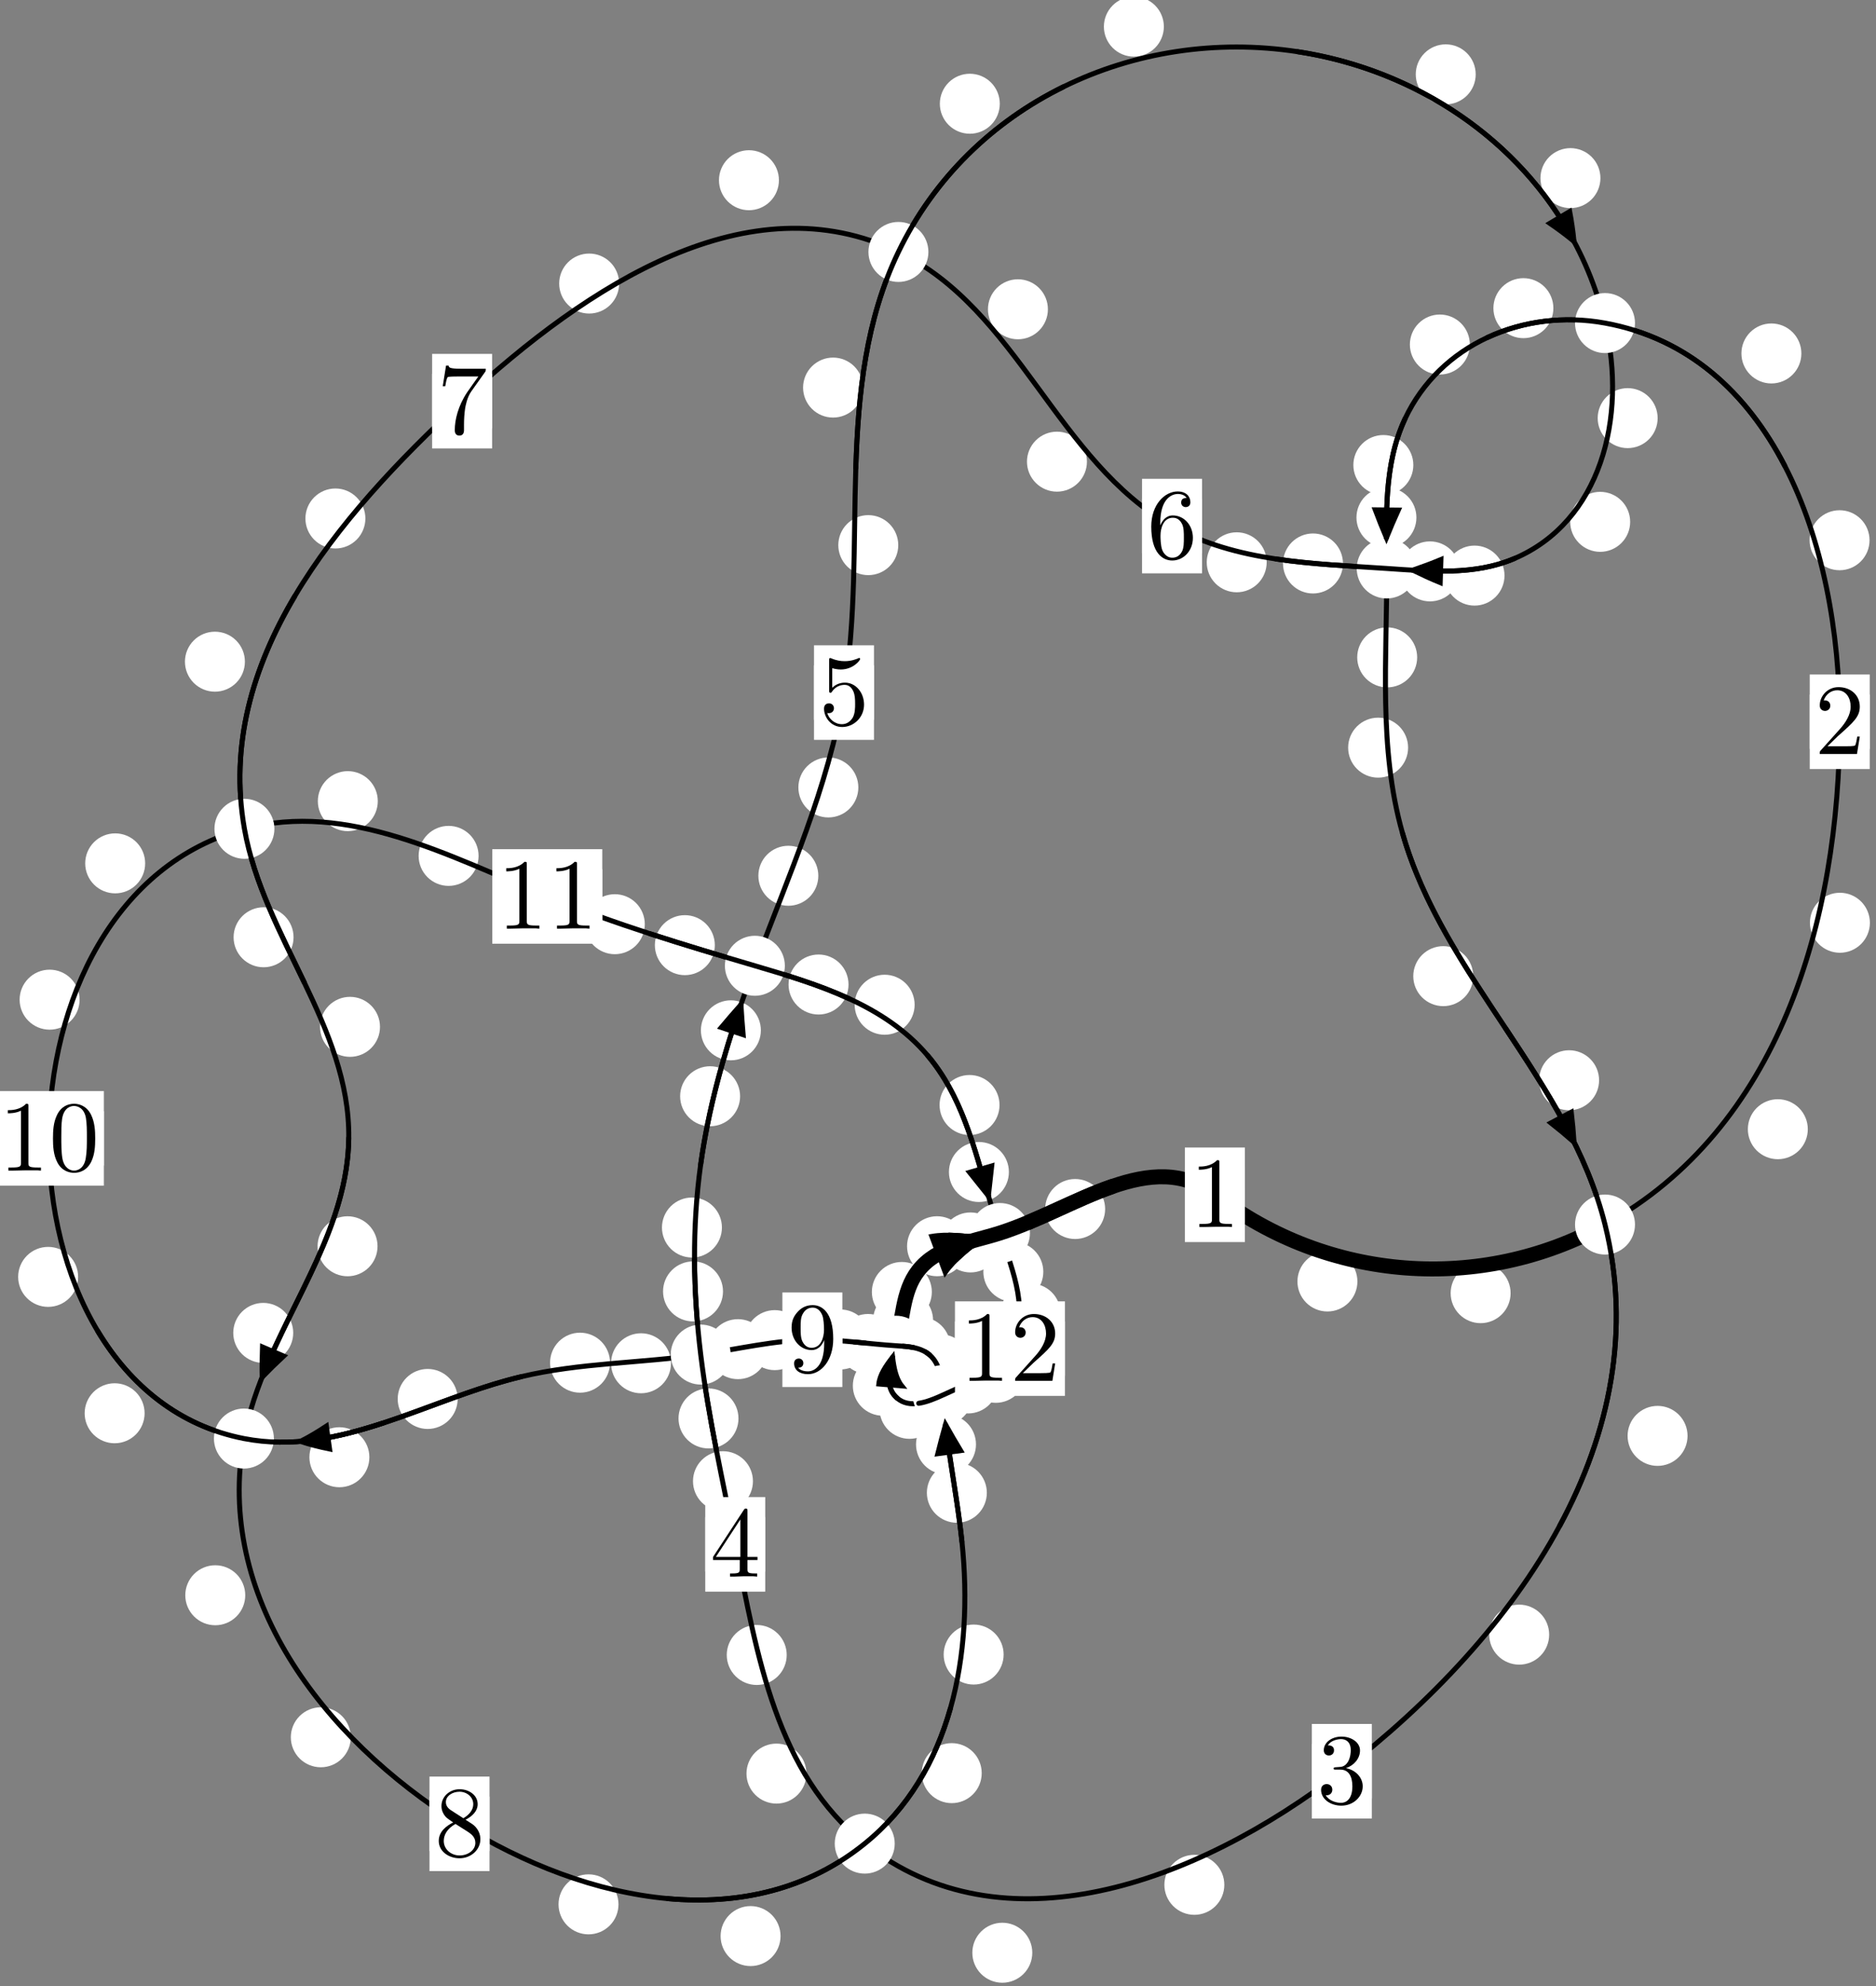 <?xml version="1.0"?>
<!-- Created by MetaPost 1.999 on 2021.07.05:2353 -->
<svg version="1.1" xmlns="http://www.w3.org/2000/svg" xmlns:xlink="http://www.w3.org/1999/xlink" width="187.015" height="197.872" viewBox="0 0 187.015 197.872">
<rect x="0" y="0" width="187.015" height="197.872" fill="#808080" stroke="none"/>
<!-- Original BoundingBox: -160.609070 -75.536911 26.406067 122.335541 -->
  <defs>
    <g transform="scale(0.01,0.01)" id="GLYPHcmr10_48">
      <path style="fill-rule: evenodd;" d="M460 -320C460 -400,455 -480,420 -554C374 -650,292 -666,250 -666C190 -666,117 -640,76 -547C44 -478,39 -400,39 -320C39 -245,43 -155,84 -79C127 2,200 22,249 22C303 22,379 1,423 -94C455 -163,460 -241,460 -320M249 -0C210 -0,151 -25,133 -121C122 -181,122 -273,122 -332C122 -396,122 -462,130 -516C149 -635,224 -644,249 -644C282 -644,348 -626,367 -527C377 -471,377 -395,377 -332C377 -257,377 -189,366 -125C351 -30,294 -0,249 -0"></path>
    </g>
    <g transform="scale(0.01,0.01)" id="GLYPHcmr10_49">
      <path style="fill-rule: evenodd;" d="M294 -640C294 -664,294 -666,271 -666C209 -602,121 -602,89 -602L89 -571C109 -571,168 -571,220 -597L220 -79C220 -43,217 -31,127 -31L95 -31L95 -0L257 -0L130 -3L217 -3L257 -3L297 -3L384 -3L419 -0L419 -31L387 -31C297 -31,294 -42,294 -79"></path>
    </g>
    <g transform="scale(0.01,0.01)" id="GLYPHcmr10_50">
      <path style="fill-rule: evenodd;" d="M127 -77L233 -180C389 -318,449 -372,449 -472C449 -586,359 -666,237 -666C124 -666,50 -574,50 -485C50 -429,100 -429,103 -429C120 -429,155 -441,155 -482C155 -508,137 -534,102 -534C94 -534,92 -534,89 -533C112 -598,166 -635,224 -635C315 -635,358 -554,358 -472C358 -392,308 -313,253 -251L61 -37C50 -26,50 -24,50 -0L421 -0L449 -174L424 -174C419 -144,412 -100,402 -85C395 -77,329 -77,307 -77"></path>
    </g>
    <g transform="scale(0.01,0.01)" id="GLYPHcmr10_51">
      <path style="fill-rule: evenodd;" d="M290 -352C372 -379,430 -449,430 -528C430 -610,342 -666,246 -666C145 -666,69 -606,69 -530C69 -497,91 -478,120 -478C151 -478,171 -500,171 -529C171 -579,124 -579,109 -579C140 -628,206 -641,242 -641C283 -641,338 -619,338 -529C338 -517,336 -459,310 -415C280 -367,246 -364,221 -363C213 -362,189 -360,182 -360C174 -359,167 -358,167 -348C167 -337,174 -337,191 -337L235 -337C317 -337,354 -269,354 -171C354 -35,285 -6,241 -6C198 -6,123 -23,88 -82C123 -77,154 -99,154 -137C154 -173,127 -193,98 -193C74 -193,42 -179,42 -135C42 -44,135 22,244 22C366 22,457 -69,457 -171C457 -253,394 -331,290 -352"></path>
    </g>
    <g transform="scale(0.01,0.01)" id="GLYPHcmr10_52">
      <path style="fill-rule: evenodd;" d="M294 -165L294 -78C294 -42,292 -31,218 -31L197 -31L197 -0L332 -0L238 -3L290 -3L332 -3L374 -3L427 -3L468 -0L468 -31L447 -31C373 -31,371 -42,371 -78L371 -165L471 -165L471 -196L371 -196L371 -651C371 -671,371 -677,355 -677C346 -677,343 -677,335 -665L28 -196L28 -165M300 -196L56 -196L300 -569"></path>
    </g>
    <g transform="scale(0.01,0.01)" id="GLYPHcmr10_53">
      <path style="fill-rule: evenodd;" d="M449 -201C449 -320,367 -420,259 -420C211 -420,168 -404,132 -369L132 -564C152 -558,185 -551,217 -551C340 -551,410 -642,410 -655C410 -661,407 -666,400 -666C399 -666,397 -666,392 -663C372 -654,323 -634,256 -634C216 -634,170 -641,123 -662C115 -665,113 -665,111 -665C101 -665,101 -657,101 -641L101 -345C101 -327,101 -319,115 -319C122 -319,124 -322,128 -328C139 -344,176 -398,257 -398C309 -398,334 -352,342 -334C358 -297,360 -258,360 -208C360 -173,360 -113,336 -71C312 -32,275 -6,229 -6C156 -6,99 -59,82 -118C85 -117,88 -116,99 -116C132 -116,149 -141,149 -165C149 -189,132 -214,99 -214C85 -214,50 -207,50 -161C50 -75,119 22,231 22C347 22,449 -74,449 -201"></path>
    </g>
    <g transform="scale(0.01,0.01)" id="GLYPHcmr10_54">
      <path style="fill-rule: evenodd;" d="M132 -328L132 -352C132 -605,256 -641,307 -641C331 -641,373 -635,395 -601C380 -601,340 -601,340 -556C340 -525,364 -510,386 -510C402 -510,432 -519,432 -558C432 -618,388 -666,305 -666C177 -666,42 -537,42 -316C42 -49,158 22,251 22C362 22,457 -72,457 -204C457 -331,368 -427,257 -427C189 -427,152 -376,132 -328M251 -6C188 -6,158 -66,152 -81C134 -128,134 -208,134 -226C134 -304,166 -404,256 -404C272 -404,318 -404,349 -342C367 -305,367 -254,367 -205C367 -157,367 -107,350 -71C320 -11,274 -6,251 -6"></path>
    </g>
    <g transform="scale(0.01,0.01)" id="GLYPHcmr10_55">
      <path style="fill-rule: evenodd;" d="M476 -609C485 -621,485 -623,485 -644L242 -644C120 -644,118 -657,114 -676L89 -676L56 -470L81 -470C84 -486,93 -549,106 -561C113 -567,191 -567,204 -567L411 -567C400 -551,321 -442,299 -409C209 -274,176 -135,176 -33C176 -23,176 22,222 22C268 22,268 -23,268 -33L268 -84C268 -139,271 -194,279 -248C283 -271,297 -357,341 -419"></path>
    </g>
    <g transform="scale(0.01,0.01)" id="GLYPHcmr10_56">
      <path style="fill-rule: evenodd;" d="M163 -457C117 -487,113 -521,113 -538C113 -599,178 -641,249 -641C322 -641,386 -589,386 -517C386 -460,347 -412,287 -377M309 -362C381 -399,430 -451,430 -517C430 -609,341 -666,250 -666C150 -666,69 -592,69 -499C69 -481,71 -436,113 -389C124 -377,161 -352,186 -335C128 -306,42 -250,42 -151C42 -45,144 22,249 22C362 22,457 -61,457 -168C457 -204,446 -249,408 -291C389 -312,373 -322,309 -362M209 -320L332 -242C360 -223,407 -193,407 -132C407 -58,332 -6,250 -6C164 -6,92 -68,92 -151C92 -209,124 -273,209 -320"></path>
    </g>
    <g transform="scale(0.01,0.01)" id="GLYPHcmr10_57">
      <path style="fill-rule: evenodd;" d="M367 -318L367 -286C367 -52,263 -6,205 -6C188 -6,134 -8,107 -42C151 -42,159 -71,159 -88C159 -119,135 -134,113 -134C97 -134,67 -125,67 -86C67 -19,121 22,206 22C335 22,457 -114,457 -329C457 -598,342 -666,253 -666C198 -666,149 -648,106 -603C65 -558,42 -516,42 -441C42 -316,130 -218,242 -218C303 -218,344 -260,367 -318M243 -241C227 -241,181 -241,150 -304C132 -341,132 -391,132 -440C132 -494,132 -541,153 -578C180 -628,218 -641,253 -641C299 -641,332 -607,349 -562C361 -530,365 -467,365 -421C365 -338,331 -241,243 -241"></path>
    </g>
  </defs>
  <path d="M135.317 127.672C135.317 126.88,135.002 126.12,134.442 125.559C133.881 124.999,133.121 124.684,132.328 124.684C131.536 124.684,130.776 124.999,130.215 125.559C129.655 126.12,129.34 126.88,129.34 127.672C129.34 128.465,129.655 129.225,130.215 129.786C130.776 130.346,131.536 130.661,132.328 130.661C133.121 130.661,133.881 130.346,134.442 129.786C135.002 129.225,135.317 128.465,135.317 127.672Z" style="fill: rgb(100%,100%,100%);stroke: none;"></path>
  <path d="M124.096 119.037C124.096 118.244,123.782 117.484,123.221 116.924C122.661 116.363,121.9 116.048,121.108 116.048C120.315 116.048,119.555 116.363,118.994 116.924C118.434 117.484,118.119 118.244,118.119 119.037C118.119 119.83,118.434 120.59,118.994 121.15C119.555 121.711,120.315 122.026,121.108 122.026C121.9 122.026,122.661 121.711,123.221 121.15C123.782 120.59,124.096 119.83,124.096 119.037Z" style="fill: rgb(100%,100%,100%);stroke: none;"></path>
  <path d="M180.217 112.502C180.217 111.709,179.902 110.949,179.342 110.388C178.781 109.828,178.021 109.513,177.229 109.513C176.436 109.513,175.676 109.828,175.115 110.388C174.555 110.949,174.24 111.709,174.24 112.502C174.24 113.294,174.555 114.055,175.115 114.615C175.676 115.175,176.436 115.49,177.229 115.49C178.021 115.49,178.781 115.175,179.342 114.615C179.902 114.055,180.217 113.294,180.217 112.502Z" style="fill: rgb(100%,100%,100%);stroke: none;"></path>
  <path d="M150.589 128.836C150.589 128.043,150.274 127.283,149.714 126.723C149.153 126.162,148.393 125.847,147.601 125.847C146.808 125.847,146.048 126.162,145.487 126.723C144.927 127.283,144.612 128.043,144.612 128.836C144.612 129.629,144.927 130.389,145.487 130.949C146.048 131.51,146.808 131.825,147.601 131.825C148.393 131.825,149.153 131.51,149.714 130.949C150.274 130.389,150.589 129.629,150.589 128.836Z" style="fill: rgb(100%,100%,100%);stroke: none;"></path>
  <path d="M186.372 53.823C186.372 53.03,186.057 52.27,185.497 51.71C184.936 51.149,184.176 50.834,183.383 50.834C182.591 50.834,181.83 51.149,181.27 51.71C180.709 52.27,180.395 53.03,180.395 53.823C180.395 54.616,180.709 55.376,181.27 55.936C181.83 56.497,182.591 56.812,183.383 56.812C184.176 56.812,184.936 56.497,185.497 55.936C186.057 55.376,186.372 54.616,186.372 53.823Z" style="fill: rgb(100%,100%,100%);stroke: none;"></path>
  <path d="M186.406 91.933C186.406 91.14,186.091 90.38,185.531 89.819C184.97 89.259,184.21 88.944,183.417 88.944C182.625 88.944,181.864 89.259,181.304 89.819C180.744 90.38,180.429 91.14,180.429 91.933C180.429 92.725,180.744 93.486,181.304 94.046C181.864 94.607,182.625 94.922,183.417 94.922C184.21 94.922,184.97 94.607,185.531 94.046C186.091 93.486,186.406 92.725,186.406 91.933Z" style="fill: rgb(100%,100%,100%);stroke: none;"></path>
  <path d="M154.853 30.702C154.853 29.909,154.538 29.149,153.977 28.588C153.417 28.028,152.657 27.713,151.864 27.713C151.071 27.713,150.311 28.028,149.751 28.588C149.19 29.149,148.875 29.909,148.875 30.702C148.875 31.494,149.19 32.255,149.751 32.815C150.311 33.376,151.071 33.691,151.864 33.691C152.657 33.691,153.417 33.376,153.977 32.815C154.538 32.255,154.853 31.494,154.853 30.702Z" style="fill: rgb(100%,100%,100%);stroke: none;"></path>
  <path d="M179.576 35.215C179.576 34.422,179.261 33.662,178.7 33.102C178.14 32.541,177.38 32.226,176.587 32.226C175.794 32.226,175.034 32.541,174.474 33.102C173.913 33.662,173.598 34.422,173.598 35.215C173.598 36.008,173.913 36.768,174.474 37.328C175.034 37.889,175.794 38.204,176.587 38.204C177.38 38.204,178.14 37.889,178.7 37.328C179.261 36.768,179.576 36.008,179.576 35.215Z" style="fill: rgb(100%,100%,100%);stroke: none;"></path>
  <path d="M140.892 46.33C140.892 45.538,140.577 44.778,140.016 44.217C139.456 43.657,138.696 43.342,137.903 43.342C137.11 43.342,136.35 43.657,135.79 44.217C135.229 44.778,134.914 45.538,134.914 46.33C134.914 47.123,135.229 47.883,135.79 48.444C136.35 49.004,137.11 49.319,137.903 49.319C138.696 49.319,139.456 49.004,140.016 48.444C140.577 47.883,140.892 47.123,140.892 46.33Z" style="fill: rgb(100%,100%,100%);stroke: none;"></path>
  <path d="M146.526 34.325C146.526 33.532,146.211 32.772,145.65 32.212C145.09 31.651,144.33 31.336,143.537 31.336C142.744 31.336,141.984 31.651,141.424 32.212C140.863 32.772,140.548 33.532,140.548 34.325C140.548 35.118,140.863 35.878,141.424 36.438C141.984 36.999,142.744 37.314,143.537 37.314C144.33 37.314,145.09 36.999,145.65 36.438C146.211 35.878,146.526 35.118,146.526 34.325Z" style="fill: rgb(100%,100%,100%);stroke: none;"></path>
  <path d="M141.275 65.493C141.275 64.7,140.96 63.94,140.4 63.38C139.839 62.819,139.079 62.504,138.287 62.504C137.494 62.504,136.734 62.819,136.173 63.38C135.613 63.94,135.298 64.7,135.298 65.493C135.298 66.286,135.613 67.046,136.173 67.606C136.734 68.167,137.494 68.482,138.287 68.482C139.079 68.482,139.839 68.167,140.4 67.606C140.96 67.046,141.275 66.286,141.275 65.493Z" style="fill: rgb(100%,100%,100%);stroke: none;"></path>
  <path d="M141.199 51.562C141.199 50.769,140.884 50.009,140.324 49.448C139.763 48.888,139.003 48.573,138.211 48.573C137.418 48.573,136.658 48.888,136.097 49.448C135.537 50.009,135.222 50.769,135.222 51.562C135.222 52.354,135.537 53.114,136.097 53.675C136.658 54.235,137.418 54.55,138.211 54.55C139.003 54.55,139.763 54.235,140.324 53.675C140.884 53.114,141.199 52.354,141.199 51.562Z" style="fill: rgb(100%,100%,100%);stroke: none;"></path>
  <path d="M146.864 97.253C146.864 96.46,146.549 95.7,145.989 95.139C145.428 94.579,144.668 94.264,143.876 94.264C143.083 94.264,142.323 94.579,141.762 95.139C141.202 95.7,140.887 96.46,140.887 97.253C140.887 98.045,141.202 98.805,141.762 99.366C142.323 99.926,143.083 100.241,143.876 100.241C144.668 100.241,145.428 99.926,145.989 99.366C146.549 98.805,146.864 98.045,146.864 97.253Z" style="fill: rgb(100%,100%,100%);stroke: none;"></path>
  <path d="M140.371 74.488C140.371 73.695,140.056 72.935,139.496 72.374C138.935 71.814,138.175 71.499,137.382 71.499C136.59 71.499,135.83 71.814,135.269 72.374C134.709 72.935,134.394 73.695,134.394 74.488C134.394 75.28,134.709 76.04,135.269 76.601C135.83 77.161,136.59 77.476,137.382 77.476C138.175 77.476,138.935 77.161,139.496 76.601C140.056 76.04,140.371 75.28,140.371 74.488Z" style="fill: rgb(100%,100%,100%);stroke: none;"></path>
  <path d="M168.229 143.055C168.229 142.262,167.914 141.502,167.354 140.942C166.794 140.381,166.033 140.066,165.241 140.066C164.448 140.066,163.688 140.381,163.127 140.942C162.567 141.502,162.252 142.262,162.252 143.055C162.252 143.848,162.567 144.608,163.127 145.168C163.688 145.729,164.448 146.044,165.241 146.044C166.033 146.044,166.794 145.729,167.354 145.168C167.914 144.608,168.229 143.848,168.229 143.055Z" style="fill: rgb(100%,100%,100%);stroke: none;"></path>
  <path d="M159.41 107.624C159.41 106.831,159.096 106.071,158.535 105.511C157.975 104.95,157.214 104.635,156.422 104.635C155.629 104.635,154.869 104.95,154.308 105.511C153.748 106.071,153.433 106.831,153.433 107.624C153.433 108.417,153.748 109.177,154.308 109.737C154.869 110.298,155.629 110.613,156.422 110.613C157.214 110.613,157.975 110.298,158.535 109.737C159.096 109.177,159.41 108.417,159.41 107.624Z" style="fill: rgb(100%,100%,100%);stroke: none;"></path>
  <path d="M122.051 187.782C122.051 186.989,121.736 186.229,121.176 185.669C120.616 185.108,119.855 184.793,119.063 184.793C118.27 184.793,117.51 185.108,116.949 185.669C116.389 186.229,116.074 186.989,116.074 187.782C116.074 188.575,116.389 189.335,116.949 189.895C117.51 190.456,118.27 190.771,119.063 190.771C119.855 190.771,120.616 190.456,121.176 189.895C121.736 189.335,122.051 188.575,122.051 187.782Z" style="fill: rgb(100%,100%,100%);stroke: none;"></path>
  <path d="M154.434 162.857C154.434 162.064,154.12 161.304,153.559 160.744C152.999 160.183,152.238 159.868,151.446 159.868C150.653 159.868,149.893 160.183,149.332 160.744C148.772 161.304,148.457 162.064,148.457 162.857C148.457 163.65,148.772 164.41,149.332 164.97C149.893 165.531,150.653 165.846,151.446 165.846C152.238 165.846,152.999 165.531,153.559 164.97C154.12 164.41,154.434 163.65,154.434 162.857Z" style="fill: rgb(100%,100%,100%);stroke: none;"></path>
  <path d="M80.393 176.701C80.393 175.908,80.078 175.148,79.517 174.587C78.957 174.027,78.197 173.712,77.404 173.712C76.611 173.712,75.851 174.027,75.291 174.587C74.73 175.148,74.415 175.908,74.415 176.701C74.415 177.493,74.73 178.253,75.291 178.814C75.851 179.374,76.611 179.689,77.404 179.689C78.197 179.689,78.957 179.374,79.517 178.814C80.078 178.253,80.393 177.493,80.393 176.701Z" style="fill: rgb(100%,100%,100%);stroke: none;"></path>
  <path d="M102.907 194.548C102.907 193.755,102.592 192.995,102.032 192.435C101.471 191.874,100.711 191.559,99.918 191.559C99.126 191.559,98.366 191.874,97.805 192.435C97.245 192.995,96.93 193.755,96.93 194.548C96.93 195.341,97.245 196.101,97.805 196.661C98.366 197.222,99.126 197.537,99.918 197.537C100.711 197.537,101.471 197.222,102.032 196.661C102.592 196.101,102.907 195.341,102.907 194.548Z" style="fill: rgb(100%,100%,100%);stroke: none;"></path>
  <path d="M75.06 147.571C75.06 146.778,74.745 146.018,74.185 145.458C73.624 144.897,72.864 144.582,72.072 144.582C71.279 144.582,70.519 144.897,69.958 145.458C69.398 146.018,69.083 146.778,69.083 147.571C69.083 148.364,69.398 149.124,69.958 149.684C70.519 150.245,71.279 150.56,72.072 150.56C72.864 150.56,73.624 150.245,74.185 149.684C74.745 149.124,75.06 148.364,75.06 147.571Z" style="fill: rgb(100%,100%,100%);stroke: none;"></path>
  <path d="M78.426 164.882C78.426 164.089,78.111 163.329,77.551 162.769C76.99 162.208,76.23 161.893,75.438 161.893C74.645 161.893,73.885 162.208,73.324 162.769C72.764 163.329,72.449 164.089,72.449 164.882C72.449 165.675,72.764 166.435,73.324 166.995C73.885 167.556,74.645 167.871,75.438 167.871C76.23 167.871,76.99 167.556,77.551 166.995C78.111 166.435,78.426 165.675,78.426 164.882Z" style="fill: rgb(100%,100%,100%);stroke: none;"></path>
  <path d="M72.075 128.662C72.075 127.869,71.76 127.109,71.2 126.549C70.639 125.988,69.879 125.673,69.087 125.673C68.294 125.673,67.534 125.988,66.973 126.549C66.413 127.109,66.098 127.869,66.098 128.662C66.098 129.455,66.413 130.215,66.973 130.775C67.534 131.336,68.294 131.651,69.087 131.651C69.879 131.651,70.639 131.336,71.2 130.775C71.76 130.215,72.075 129.455,72.075 128.662Z" style="fill: rgb(100%,100%,100%);stroke: none;"></path>
  <path d="M73.618 141.317C73.618 140.524,73.303 139.764,72.742 139.203C72.182 138.643,71.422 138.328,70.629 138.328C69.836 138.328,69.076 138.643,68.516 139.203C67.955 139.764,67.64 140.524,67.64 141.317C67.64 142.109,67.955 142.87,68.516 143.43C69.076 143.99,69.836 144.305,70.629 144.305C71.422 144.305,72.182 143.99,72.742 143.43C73.303 142.87,73.618 142.109,73.618 141.317Z" style="fill: rgb(100%,100%,100%);stroke: none;"></path>
  <path d="M73.779 109.217C73.779 108.425,73.464 107.665,72.903 107.104C72.343 106.544,71.583 106.229,70.79 106.229C69.997 106.229,69.237 106.544,68.677 107.104C68.116 107.665,67.801 108.425,67.801 109.217C67.801 110.01,68.116 110.77,68.677 111.331C69.237 111.891,69.997 112.206,70.79 112.206C71.583 112.206,72.343 111.891,72.903 111.331C73.464 110.77,73.779 110.01,73.779 109.217Z" style="fill: rgb(100%,100%,100%);stroke: none;"></path>
  <path d="M71.967 122.296C71.967 121.503,71.652 120.743,71.091 120.183C70.531 119.622,69.771 119.307,68.978 119.307C68.185 119.307,67.425 119.622,66.865 120.183C66.304 120.743,65.989 121.503,65.989 122.296C65.989 123.089,66.304 123.849,66.865 124.409C67.425 124.97,68.185 125.285,68.978 125.285C69.771 125.285,70.531 124.97,71.091 124.409C71.652 123.849,71.967 123.089,71.967 122.296Z" style="fill: rgb(100%,100%,100%);stroke: none;"></path>
  <path d="M81.577 87.252C81.577 86.459,81.263 85.699,80.702 85.139C80.142 84.578,79.381 84.263,78.589 84.263C77.796 84.263,77.036 84.578,76.475 85.139C75.915 85.699,75.6 86.459,75.6 87.252C75.6 88.045,75.915 88.805,76.475 89.365C77.036 89.926,77.796 90.241,78.589 90.241C79.381 90.241,80.142 89.926,80.702 89.365C81.263 88.805,81.577 88.045,81.577 87.252Z" style="fill: rgb(100%,100%,100%);stroke: none;"></path>
  <path d="M75.849 102.648C75.849 101.855,75.534 101.095,74.973 100.535C74.413 99.974,73.653 99.659,72.86 99.659C72.067 99.659,71.307 99.974,70.747 100.535C70.186 101.095,69.871 101.855,69.871 102.648C69.871 103.441,70.186 104.201,70.747 104.761C71.307 105.322,72.067 105.637,72.86 105.637C73.653 105.637,74.413 105.322,74.973 104.761C75.534 104.201,75.849 103.441,75.849 102.648Z" style="fill: rgb(100%,100%,100%);stroke: none;"></path>
  <path d="M89.546 54.311C89.546 53.519,89.231 52.758,88.671 52.198C88.11 51.637,87.35 51.322,86.558 51.322C85.765 51.322,85.005 51.637,84.444 52.198C83.884 52.758,83.569 53.519,83.569 54.311C83.569 55.104,83.884 55.864,84.444 56.425C85.005 56.985,85.765 57.3,86.558 57.3C87.35 57.3,88.11 56.985,88.671 56.425C89.231 55.864,89.546 55.104,89.546 54.311Z" style="fill: rgb(100%,100%,100%);stroke: none;"></path>
  <path d="M85.566 78.452C85.566 77.66,85.251 76.9,84.691 76.339C84.131 75.779,83.37 75.464,82.578 75.464C81.785 75.464,81.025 75.779,80.464 76.339C79.904 76.9,79.589 77.66,79.589 78.452C79.589 79.245,79.904 80.005,80.464 80.566C81.025 81.126,81.785 81.441,82.578 81.441C83.37 81.441,84.131 81.126,84.691 80.566C85.251 80.005,85.566 79.245,85.566 78.452Z" style="fill: rgb(100%,100%,100%);stroke: none;"></path>
  <path d="M99.668 10.336C99.668 9.543,99.353 8.783,98.793 8.222C98.232 7.662,97.472 7.347,96.68 7.347C95.887 7.347,95.127 7.662,94.566 8.222C94.006 8.783,93.691 9.543,93.691 10.336C93.691 11.128,94.006 11.888,94.566 12.449C95.127 13.009,95.887 13.324,96.68 13.324C97.472 13.324,98.232 13.009,98.793 12.449C99.353 11.888,99.668 11.128,99.668 10.336Z" style="fill: rgb(100%,100%,100%);stroke: none;"></path>
  <path d="M86.036 38.614C86.036 37.822,85.721 37.061,85.161 36.501C84.6 35.94,83.84 35.625,83.047 35.625C82.255 35.625,81.494 35.94,80.934 36.501C80.373 37.061,80.058 37.822,80.058 38.614C80.058 39.407,80.373 40.167,80.934 40.728C81.494 41.288,82.255 41.603,83.047 41.603C83.84 41.603,84.6 41.288,85.161 40.728C85.721 40.167,86.036 39.407,86.036 38.614Z" style="fill: rgb(100%,100%,100%);stroke: none;"></path>
  <path d="M147.111 7.407C147.111 6.614,146.796 5.854,146.236 5.294C145.675 4.733,144.915 4.418,144.123 4.418C143.33 4.418,142.57 4.733,142.009 5.294C141.449 5.854,141.134 6.614,141.134 7.407C141.134 8.2,141.449 8.96,142.009 9.52C142.57 10.081,143.33 10.396,144.123 10.396C144.915 10.396,145.675 10.081,146.236 9.52C146.796 8.96,147.111 8.2,147.111 7.407Z" style="fill: rgb(100%,100%,100%);stroke: none;"></path>
  <path d="M116.023 2.653C116.023 1.861,115.708 1.1,115.147 0.54C114.587 -0.021,113.827 -0.336,113.034 -0.336C112.241 -0.336,111.481 -0.021,110.921 0.54C110.36 1.1,110.045 1.861,110.045 2.653C110.045 3.446,110.36 4.206,110.921 4.767C111.481 5.327,112.241 5.642,113.034 5.642C113.827 5.642,114.587 5.327,115.147 4.767C115.708 4.206,116.023 3.446,116.023 2.653Z" style="fill: rgb(100%,100%,100%);stroke: none;"></path>
  <path d="M165.248 41.657C165.248 40.865,164.933 40.105,164.373 39.544C163.812 38.984,163.052 38.669,162.26 38.669C161.467 38.669,160.707 38.984,160.146 39.544C159.586 40.105,159.271 40.865,159.271 41.657C159.271 42.45,159.586 43.21,160.146 43.771C160.707 44.331,161.467 44.646,162.26 44.646C163.052 44.646,163.812 44.331,164.373 43.771C164.933 43.21,165.248 42.45,165.248 41.657Z" style="fill: rgb(100%,100%,100%);stroke: none;"></path>
  <path d="M159.543 17.745C159.543 16.953,159.228 16.193,158.668 15.632C158.107 15.072,157.347 14.757,156.554 14.757C155.762 14.757,155.001 15.072,154.441 15.632C153.88 16.193,153.565 16.953,153.565 17.745C153.565 18.538,153.88 19.298,154.441 19.859C155.001 20.419,155.762 20.734,156.554 20.734C157.347 20.734,158.107 20.419,158.668 19.859C159.228 19.298,159.543 18.538,159.543 17.745Z" style="fill: rgb(100%,100%,100%);stroke: none;"></path>
  <path d="M149.981 57.346C149.981 56.553,149.666 55.793,149.106 55.232C148.545 54.672,147.785 54.357,146.993 54.357C146.2 54.357,145.44 54.672,144.879 55.232C144.319 55.793,144.004 56.553,144.004 57.346C144.004 58.138,144.319 58.899,144.879 59.459C145.44 60.02,146.2 60.335,146.993 60.335C147.785 60.335,148.545 60.02,149.106 59.459C149.666 58.899,149.981 58.138,149.981 57.346Z" style="fill: rgb(100%,100%,100%);stroke: none;"></path>
  <path d="M162.508 51.99C162.508 51.197,162.193 50.437,161.632 49.877C161.072 49.316,160.312 49.001,159.519 49.001C158.726 49.001,157.966 49.316,157.406 49.877C156.845 50.437,156.53 51.197,156.53 51.99C156.53 52.783,156.845 53.543,157.406 54.103C157.966 54.664,158.726 54.979,159.519 54.979C160.312 54.979,161.072 54.664,161.632 54.103C162.193 53.543,162.508 52.783,162.508 51.99Z" style="fill: rgb(100%,100%,100%);stroke: none;"></path>
  <path d="M133.878 56.138C133.878 55.345,133.563 54.585,133.003 54.025C132.442 53.464,131.682 53.149,130.889 53.149C130.097 53.149,129.337 53.464,128.776 54.025C128.216 54.585,127.901 55.345,127.901 56.138C127.901 56.931,128.216 57.691,128.776 58.251C129.337 58.812,130.097 59.127,130.889 59.127C131.682 59.127,132.442 58.812,133.003 58.251C133.563 57.691,133.878 56.931,133.878 56.138Z" style="fill: rgb(100%,100%,100%);stroke: none;"></path>
  <path d="M145.539 56.927C145.539 56.134,145.224 55.374,144.663 54.813C144.103 54.253,143.343 53.938,142.55 53.938C141.757 53.938,140.997 54.253,140.437 54.813C139.876 55.374,139.561 56.134,139.561 56.927C139.561 57.719,139.876 58.479,140.437 59.04C140.997 59.6,141.757 59.915,142.55 59.915C143.343 59.915,144.103 59.6,144.663 59.04C145.224 58.479,145.539 57.719,145.539 56.927Z" style="fill: rgb(100%,100%,100%);stroke: none;"></path>
  <path d="M108.355 45.994C108.355 45.202,108.04 44.442,107.479 43.881C106.919 43.321,106.159 43.006,105.366 43.006C104.573 43.006,103.813 43.321,103.253 43.881C102.692 44.442,102.377 45.202,102.377 45.994C102.377 46.787,102.692 47.547,103.253 48.108C103.813 48.668,104.573 48.983,105.366 48.983C106.159 48.983,106.919 48.668,107.479 48.108C108.04 47.547,108.355 46.787,108.355 45.994Z" style="fill: rgb(100%,100%,100%);stroke: none;"></path>
  <path d="M126.274 56.02C126.274 55.228,125.959 54.468,125.399 53.907C124.838 53.347,124.078 53.032,123.285 53.032C122.493 53.032,121.732 53.347,121.172 53.907C120.611 54.468,120.297 55.228,120.297 56.02C120.297 56.813,120.611 57.573,121.172 58.134C121.732 58.694,122.493 59.009,123.285 59.009C124.078 59.009,124.838 58.694,125.399 58.134C125.959 57.573,126.274 56.813,126.274 56.02Z" style="fill: rgb(100%,100%,100%);stroke: none;"></path>
  <path d="M77.65 17.955C77.65 17.162,77.335 16.402,76.775 15.841C76.214 15.281,75.454 14.966,74.661 14.966C73.869 14.966,73.109 15.281,72.548 15.841C71.988 16.402,71.673 17.162,71.673 17.955C71.673 18.747,71.988 19.508,72.548 20.068C73.109 20.629,73.869 20.944,74.661 20.944C75.454 20.944,76.214 20.629,76.775 20.068C77.335 19.508,77.65 18.747,77.65 17.955Z" style="fill: rgb(100%,100%,100%);stroke: none;"></path>
  <path d="M104.464 30.813C104.464 30.02,104.149 29.26,103.589 28.7C103.028 28.139,102.268 27.824,101.475 27.824C100.683 27.824,99.922 28.139,99.362 28.7C98.801 29.26,98.487 30.02,98.487 30.813C98.487 31.606,98.801 32.366,99.362 32.926C99.922 33.487,100.683 33.802,101.475 33.802C102.268 33.802,103.028 33.487,103.589 32.926C104.149 32.366,104.464 31.606,104.464 30.813Z" style="fill: rgb(100%,100%,100%);stroke: none;"></path>
  <path d="M36.424 51.656C36.424 50.864,36.109 50.103,35.549 49.543C34.988 48.982,34.228 48.667,33.436 48.667C32.643 48.667,31.883 48.982,31.322 49.543C30.762 50.103,30.447 50.864,30.447 51.656C30.447 52.449,30.762 53.209,31.322 53.77C31.883 54.33,32.643 54.645,33.436 54.645C34.228 54.645,34.988 54.33,35.549 53.77C36.109 53.209,36.424 52.449,36.424 51.656Z" style="fill: rgb(100%,100%,100%);stroke: none;"></path>
  <path d="M61.721 28.25C61.721 27.457,61.406 26.697,60.846 26.136C60.285 25.576,59.525 25.261,58.733 25.261C57.94 25.261,57.18 25.576,56.619 26.136C56.059 26.697,55.744 27.457,55.744 28.25C55.744 29.042,56.059 29.803,56.619 30.363C57.18 30.924,57.94 31.238,58.733 31.238C59.525 31.238,60.285 30.924,60.846 30.363C61.406 29.803,61.721 29.042,61.721 28.25Z" style="fill: rgb(100%,100%,100%);stroke: none;"></path>
  <path d="M29.264 93.379C29.264 92.586,28.949 91.826,28.389 91.265C27.828 90.705,27.068 90.39,26.275 90.39C25.483 90.39,24.723 90.705,24.162 91.265C23.602 91.826,23.287 92.586,23.287 93.379C23.287 94.171,23.602 94.932,24.162 95.492C24.723 96.052,25.483 96.367,26.275 96.367C27.068 96.367,27.828 96.052,28.389 95.492C28.949 94.932,29.264 94.171,29.264 93.379Z" style="fill: rgb(100%,100%,100%);stroke: none;"></path>
  <path d="M24.414 65.922C24.414 65.13,24.099 64.369,23.539 63.809C22.978 63.248,22.218 62.934,21.425 62.934C20.633 62.934,19.873 63.248,19.312 63.809C18.752 64.369,18.437 65.13,18.437 65.922C18.437 66.715,18.752 67.475,19.312 68.036C19.873 68.596,20.633 68.911,21.425 68.911C22.218 68.911,22.978 68.596,23.539 68.036C24.099 67.475,24.414 66.715,24.414 65.922Z" style="fill: rgb(100%,100%,100%);stroke: none;"></path>
  <path d="M37.636 124.164C37.636 123.371,37.321 122.611,36.761 122.051C36.201 121.49,35.44 121.175,34.648 121.175C33.855 121.175,33.095 121.49,32.534 122.051C31.974 122.611,31.659 123.371,31.659 124.164C31.659 124.957,31.974 125.717,32.534 126.277C33.095 126.838,33.855 127.153,34.648 127.153C35.44 127.153,36.201 126.838,36.761 126.277C37.321 125.717,37.636 124.957,37.636 124.164Z" style="fill: rgb(100%,100%,100%);stroke: none;"></path>
  <path d="M37.881 102.303C37.881 101.511,37.566 100.75,37.005 100.19C36.445 99.629,35.685 99.314,34.892 99.314C34.099 99.314,33.339 99.629,32.779 100.19C32.218 100.75,31.903 101.511,31.903 102.303C31.903 103.096,32.218 103.856,32.779 104.417C33.339 104.977,34.099 105.292,34.892 105.292C35.685 105.292,36.445 104.977,37.005 104.417C37.566 103.856,37.881 103.096,37.881 102.303Z" style="fill: rgb(100%,100%,100%);stroke: none;"></path>
  <path d="M24.448 158.933C24.448 158.14,24.133 157.38,23.573 156.819C23.012 156.259,22.252 155.944,21.459 155.944C20.667 155.944,19.907 156.259,19.346 156.819C18.786 157.38,18.471 158.14,18.471 158.933C18.471 159.725,18.786 160.486,19.346 161.046C19.907 161.606,20.667 161.921,21.459 161.921C22.252 161.921,23.012 161.606,23.573 161.046C24.133 160.486,24.448 159.725,24.448 158.933Z" style="fill: rgb(100%,100%,100%);stroke: none;"></path>
  <path d="M29.23 132.795C29.23 132.002,28.915 131.242,28.355 130.681C27.794 130.121,27.034 129.806,26.241 129.806C25.449 129.806,24.689 130.121,24.128 130.681C23.568 131.242,23.253 132.002,23.253 132.795C23.253 133.587,23.568 134.347,24.128 134.908C24.689 135.468,25.449 135.783,26.241 135.783C27.034 135.783,27.794 135.468,28.355 134.908C28.915 134.347,29.23 133.587,29.23 132.795Z" style="fill: rgb(100%,100%,100%);stroke: none;"></path>
  <path d="M61.656 189.727C61.656 188.935,61.341 188.174,60.781 187.614C60.22 187.053,59.46 186.738,58.668 186.738C57.875 186.738,57.115 187.053,56.554 187.614C55.994 188.174,55.679 188.935,55.679 189.727C55.679 190.52,55.994 191.28,56.554 191.841C57.115 192.401,57.875 192.716,58.668 192.716C59.46 192.716,60.22 192.401,60.781 191.841C61.341 191.28,61.656 190.52,61.656 189.727Z" style="fill: rgb(100%,100%,100%);stroke: none;"></path>
  <path d="M34.969 173.082C34.969 172.29,34.654 171.529,34.094 170.969C33.533 170.408,32.773 170.093,31.981 170.093C31.188 170.093,30.428 170.408,29.867 170.969C29.307 171.529,28.992 172.29,28.992 173.082C28.992 173.875,29.307 174.635,29.867 175.196C30.428 175.756,31.188 176.071,31.981 176.071C32.773 176.071,33.533 175.756,34.094 175.196C34.654 174.635,34.969 173.875,34.969 173.082Z" style="fill: rgb(100%,100%,100%);stroke: none;"></path>
  <path d="M97.866 176.655C97.866 175.862,97.552 175.102,96.991 174.542C96.431 173.981,95.67 173.666,94.878 173.666C94.085 173.666,93.325 173.981,92.764 174.542C92.204 175.102,91.889 175.862,91.889 176.655C91.889 177.448,92.204 178.208,92.764 178.768C93.325 179.329,94.085 179.644,94.878 179.644C95.67 179.644,96.431 179.329,96.991 178.768C97.552 178.208,97.866 177.448,97.866 176.655Z" style="fill: rgb(100%,100%,100%);stroke: none;"></path>
  <path d="M77.812 192.889C77.812 192.096,77.497 191.336,76.937 190.775C76.376 190.215,75.616 189.9,74.824 189.9C74.031 189.9,73.271 190.215,72.71 190.775C72.15 191.336,71.835 192.096,71.835 192.889C71.835 193.681,72.15 194.442,72.71 195.002C73.271 195.563,74.031 195.877,74.824 195.877C75.616 195.877,76.376 195.563,76.937 195.002C77.497 194.442,77.812 193.681,77.812 192.889Z" style="fill: rgb(100%,100%,100%);stroke: none;"></path>
  <path d="M98.376 148.722C98.376 147.929,98.062 147.169,97.501 146.609C96.941 146.048,96.18 145.733,95.388 145.733C94.595 145.733,93.835 146.048,93.274 146.609C92.714 147.169,92.399 147.929,92.399 148.722C92.399 149.515,92.714 150.275,93.274 150.835C93.835 151.396,94.595 151.711,95.388 151.711C96.18 151.711,96.941 151.396,97.501 150.835C98.062 150.275,98.376 149.515,98.376 148.722Z" style="fill: rgb(100%,100%,100%);stroke: none;"></path>
  <path d="M100.05 164.841C100.05 164.048,99.735 163.288,99.174 162.727C98.614 162.167,97.854 161.852,97.061 161.852C96.268 161.852,95.508 162.167,94.948 162.727C94.387 163.288,94.072 164.048,94.072 164.841C94.072 165.633,94.387 166.393,94.948 166.954C95.508 167.514,96.268 167.829,97.061 167.829C97.854 167.829,98.614 167.514,99.174 166.954C99.735 166.393,100.05 165.633,100.05 164.841Z" style="fill: rgb(100%,100%,100%);stroke: none;"></path>
  <path d="M96.867 137.521C96.867 136.728,96.552 135.968,95.991 135.407C95.431 134.847,94.671 134.532,93.878 134.532C93.085 134.532,92.325 134.847,91.765 135.407C91.204 135.968,90.889 136.728,90.889 137.521C90.889 138.313,91.204 139.074,91.765 139.634C92.325 140.195,93.085 140.509,93.878 140.509C94.671 140.509,95.431 140.195,95.991 139.634C96.552 139.074,96.867 138.313,96.867 137.521Z" style="fill: rgb(100%,100%,100%);stroke: none;"></path>
  <path d="M97.294 143.901C97.294 143.108,96.979 142.348,96.419 141.788C95.858 141.227,95.098 140.912,94.306 140.912C93.513 140.912,92.753 141.227,92.192 141.788C91.632 142.348,91.317 143.108,91.317 143.901C91.317 144.694,91.632 145.454,92.192 146.014C92.753 146.575,93.513 146.89,94.306 146.89C95.098 146.89,95.858 146.575,96.419 146.014C96.979 145.454,97.294 144.694,97.294 143.901Z" style="fill: rgb(100%,100%,100%);stroke: none;"></path>
  <path d="M94.743 134.201C94.743 133.408,94.428 132.648,93.868 132.087C93.307 131.527,92.547 131.212,91.754 131.212C90.962 131.212,90.202 131.527,89.641 132.087C89.081 132.648,88.766 133.408,88.766 134.201C88.766 134.993,89.081 135.754,89.641 136.314C90.202 136.874,90.962 137.189,91.754 137.189C92.547 137.189,93.307 136.874,93.868 136.314C94.428 135.754,94.743 134.993,94.743 134.201Z" style="fill: rgb(100%,100%,100%);stroke: none;"></path>
  <path d="M96.764 135.936C96.764 135.143,96.449 134.383,95.889 133.822C95.328 133.262,94.568 132.947,93.776 132.947C92.983 132.947,92.223 133.262,91.662 133.822C91.102 134.383,90.787 135.143,90.787 135.936C90.787 136.728,91.102 137.489,91.662 138.049C92.223 138.609,92.983 138.924,93.776 138.924C94.568 138.924,95.328 138.609,95.889 138.049C96.449 137.489,96.764 136.728,96.764 135.936Z" style="fill: rgb(100%,100%,100%);stroke: none;"></path>
  <path d="M89.52 133.899C89.52 133.106,89.205 132.346,88.644 131.785C88.084 131.225,87.324 130.91,86.531 130.91C85.738 130.91,84.978 131.225,84.418 131.785C83.857 132.346,83.542 133.106,83.542 133.899C83.542 134.691,83.857 135.452,84.418 136.012C84.978 136.573,85.738 136.887,86.531 136.887C87.324 136.887,88.084 136.573,88.644 136.012C89.205 135.452,89.52 134.691,89.52 133.899Z" style="fill: rgb(100%,100%,100%);stroke: none;"></path>
  <path d="M93.487 134.146C93.487 133.353,93.172 132.593,92.612 132.032C92.051 131.472,91.291 131.157,90.498 131.157C89.706 131.157,88.945 131.472,88.385 132.032C87.825 132.593,87.51 133.353,87.51 134.146C87.51 134.938,87.825 135.699,88.385 136.259C88.945 136.82,89.706 137.134,90.498 137.134C91.291 137.134,92.051 136.82,92.612 136.259C93.172 135.699,93.487 134.938,93.487 134.146Z" style="fill: rgb(100%,100%,100%);stroke: none;"></path>
  <path d="M80.221 133.515C80.221 132.722,79.906 131.962,79.346 131.402C78.785 130.841,78.025 130.526,77.233 130.526C76.44 130.526,75.68 130.841,75.119 131.402C74.559 131.962,74.244 132.722,74.244 133.515C74.244 134.308,74.559 135.068,75.119 135.628C75.68 136.189,76.44 136.504,77.233 136.504C78.025 136.504,78.785 136.189,79.346 135.628C79.906 135.068,80.221 134.308,80.221 133.515Z" style="fill: rgb(100%,100%,100%);stroke: none;"></path>
  <path d="M86.758 133.449C86.758 132.656,86.443 131.896,85.882 131.336C85.322 130.775,84.562 130.46,83.769 130.46C82.976 130.46,82.216 130.775,81.656 131.336C81.095 131.896,80.78 132.656,80.78 133.449C80.78 134.242,81.095 135.002,81.656 135.562C82.216 136.123,82.976 136.438,83.769 136.438C84.562 136.438,85.322 136.123,85.882 135.562C86.443 135.002,86.758 134.242,86.758 133.449Z" style="fill: rgb(100%,100%,100%);stroke: none;"></path>
  <path d="M66.891 135.82C66.891 135.028,66.576 134.268,66.016 133.707C65.455 133.147,64.695 132.832,63.903 132.832C63.11 132.832,62.35 133.147,61.789 133.707C61.229 134.268,60.914 135.028,60.914 135.82C60.914 136.613,61.229 137.373,61.789 137.934C62.35 138.494,63.11 138.809,63.903 138.809C64.695 138.809,65.455 138.494,66.016 137.934C66.576 137.373,66.891 136.613,66.891 135.82Z" style="fill: rgb(100%,100%,100%);stroke: none;"></path>
  <path d="M76.551 134.415C76.551 133.622,76.236 132.862,75.676 132.301C75.115 131.741,74.355 131.426,73.562 131.426C72.77 131.426,72.01 131.741,71.449 132.301C70.889 132.862,70.574 133.622,70.574 134.415C70.574 135.207,70.889 135.967,71.449 136.528C72.01 137.088,72.77 137.403,73.562 137.403C74.355 137.403,75.115 137.088,75.676 136.528C76.236 135.967,76.551 135.207,76.551 134.415Z" style="fill: rgb(100%,100%,100%);stroke: none;"></path>
  <path d="M45.623 139.376C45.623 138.583,45.308 137.823,44.748 137.263C44.187 136.702,43.427 136.387,42.634 136.387C41.842 136.387,41.082 136.702,40.521 137.263C39.961 137.823,39.646 138.583,39.646 139.376C39.646 140.169,39.961 140.929,40.521 141.489C41.082 142.05,41.842 142.365,42.634 142.365C43.427 142.365,44.187 142.05,44.748 141.489C45.308 140.929,45.623 140.169,45.623 139.376Z" style="fill: rgb(100%,100%,100%);stroke: none;"></path>
  <path d="M60.813 135.762C60.813 134.97,60.498 134.21,59.938 133.649C59.377 133.089,58.617 132.774,57.824 132.774C57.032 132.774,56.272 133.089,55.711 133.649C55.151 134.21,54.836 134.97,54.836 135.762C54.836 136.555,55.151 137.315,55.711 137.876C56.272 138.436,57.032 138.751,57.824 138.751C58.617 138.751,59.377 138.436,59.938 137.876C60.498 137.315,60.813 136.555,60.813 135.762Z" style="fill: rgb(100%,100%,100%);stroke: none;"></path>
  <path d="M14.416 140.801C14.416 140.009,14.101 139.249,13.541 138.688C12.98 138.128,12.22 137.813,11.428 137.813C10.635 137.813,9.875 138.128,9.314 138.688C8.754 139.249,8.439 140.009,8.439 140.801C8.439 141.594,8.754 142.354,9.314 142.915C9.875 143.475,10.635 143.79,11.428 143.79C12.22 143.79,12.98 143.475,13.541 142.915C14.101 142.354,14.416 141.594,14.416 140.801Z" style="fill: rgb(100%,100%,100%);stroke: none;"></path>
  <path d="M36.823 145.182C36.823 144.389,36.508 143.629,35.947 143.069C35.387 142.508,34.626 142.193,33.834 142.193C33.041 142.193,32.281 142.508,31.72 143.069C31.16 143.629,30.845 144.389,30.845 145.182C30.845 145.975,31.16 146.735,31.72 147.295C32.281 147.856,33.041 148.171,33.834 148.171C34.626 148.171,35.387 147.856,35.947 147.295C36.508 146.735,36.823 145.975,36.823 145.182Z" style="fill: rgb(100%,100%,100%);stroke: none;"></path>
  <path d="M7.935 99.596C7.935 98.803,7.62 98.043,7.059 97.483C6.499 96.922,5.739 96.607,4.946 96.607C4.153 96.607,3.393 96.922,2.833 97.483C2.272 98.043,1.957 98.803,1.957 99.596C1.957 100.389,2.272 101.149,2.833 101.709C3.393 102.27,4.153 102.585,4.946 102.585C5.739 102.585,6.499 102.27,7.059 101.709C7.62 101.149,7.935 100.389,7.935 99.596Z" style="fill: rgb(100%,100%,100%);stroke: none;"></path>
  <path d="M7.788 127.214C7.788 126.421,7.473 125.661,6.912 125.1C6.352 124.54,5.591 124.225,4.799 124.225C4.006 124.225,3.246 124.54,2.685 125.1C2.125 125.661,1.81 126.421,1.81 127.214C1.81 128.006,2.125 128.767,2.685 129.327C3.246 129.888,4.006 130.203,4.799 130.203C5.591 130.203,6.352 129.888,6.912 129.327C7.473 128.767,7.788 128.006,7.788 127.214Z" style="fill: rgb(100%,100%,100%);stroke: none;"></path>
  <path d="M37.662 79.817C37.662 79.024,37.347 78.264,36.787 77.703C36.226 77.143,35.466 76.828,34.673 76.828C33.881 76.828,33.121 77.143,32.56 77.703C32 78.264,31.685 79.024,31.685 79.817C31.685 80.609,32 81.369,32.56 81.93C33.121 82.49,33.881 82.805,34.673 82.805C35.466 82.805,36.226 82.49,36.787 81.93C37.347 81.369,37.662 80.609,37.662 79.817Z" style="fill: rgb(100%,100%,100%);stroke: none;"></path>
  <path d="M14.471 86.016C14.471 85.223,14.157 84.463,13.596 83.902C13.036 83.342,12.275 83.027,11.483 83.027C10.69 83.027,9.93 83.342,9.369 83.902C8.809 84.463,8.494 85.223,8.494 86.016C8.494 86.808,8.809 87.568,9.369 88.129C9.93 88.689,10.69 89.004,11.483 89.004C12.275 89.004,13.036 88.689,13.596 88.129C14.157 87.568,14.471 86.808,14.471 86.016Z" style="fill: rgb(100%,100%,100%);stroke: none;"></path>
  <path d="M64.279 92.076C64.279 91.284,63.964 90.524,63.404 89.963C62.843 89.403,62.083 89.088,61.29 89.088C60.498 89.088,59.737 89.403,59.177 89.963C58.616 90.524,58.301 91.284,58.301 92.076C58.301 92.869,58.616 93.629,59.177 94.19C59.737 94.75,60.498 95.065,61.29 95.065C62.083 95.065,62.843 94.75,63.404 94.19C63.964 93.629,64.279 92.869,64.279 92.076Z" style="fill: rgb(100%,100%,100%);stroke: none;"></path>
  <path d="M47.709 85.27C47.709 84.478,47.394 83.717,46.834 83.157C46.273 82.596,45.513 82.281,44.72 82.281C43.928 82.281,43.167 82.596,42.607 83.157C42.047 83.717,41.732 84.478,41.732 85.27C41.732 86.063,42.047 86.823,42.607 87.384C43.167 87.944,43.928 88.259,44.72 88.259C45.513 88.259,46.273 87.944,46.834 87.384C47.394 86.823,47.709 86.063,47.709 85.27Z" style="fill: rgb(100%,100%,100%);stroke: none;"></path>
  <path d="M84.588 98.086C84.588 97.293,84.273 96.533,83.712 95.973C83.152 95.412,82.392 95.097,81.599 95.097C80.806 95.097,80.046 95.412,79.486 95.973C78.925 96.533,78.61 97.293,78.61 98.086C78.61 98.879,78.925 99.639,79.486 100.199C80.046 100.76,80.806 101.075,81.599 101.075C82.392 101.075,83.152 100.76,83.712 100.199C84.273 99.639,84.588 98.879,84.588 98.086Z" style="fill: rgb(100%,100%,100%);stroke: none;"></path>
  <path d="M71.26 94.165C71.26 93.372,70.945 92.612,70.385 92.051C69.824 91.491,69.064 91.176,68.271 91.176C67.479 91.176,66.718 91.491,66.158 92.051C65.597 92.612,65.282 93.372,65.282 94.165C65.282 94.957,65.597 95.718,66.158 96.278C66.718 96.838,67.479 97.153,68.271 97.153C69.064 97.153,69.824 96.838,70.385 96.278C70.945 95.718,71.26 94.957,71.26 94.165Z" style="fill: rgb(100%,100%,100%);stroke: none;"></path>
  <path d="M99.641 110.09C99.641 109.298,99.326 108.537,98.766 107.977C98.205 107.416,97.445 107.101,96.652 107.101C95.86 107.101,95.1 107.416,94.539 107.977C93.979 108.537,93.664 109.298,93.664 110.09C93.664 110.883,93.979 111.643,94.539 112.204C95.1 112.764,95.86 113.079,96.652 113.079C97.445 113.079,98.205 112.764,98.766 112.204C99.326 111.643,99.641 110.883,99.641 110.09Z" style="fill: rgb(100%,100%,100%);stroke: none;"></path>
  <path d="M91.178 100.1C91.178 99.307,90.863 98.547,90.302 97.987C89.742 97.426,88.982 97.111,88.189 97.111C87.396 97.111,86.636 97.426,86.076 97.987C85.515 98.547,85.2 99.307,85.2 100.1C85.2 100.893,85.515 101.653,86.076 102.213C86.636 102.774,87.396 103.089,88.189 103.089C88.982 103.089,89.742 102.774,90.302 102.213C90.863 101.653,91.178 100.893,91.178 100.1Z" style="fill: rgb(100%,100%,100%);stroke: none;"></path>
  <path d="M104.006 126.706C104.006 125.913,103.691 125.153,103.131 124.593C102.571 124.032,101.81 123.717,101.018 123.717C100.225 123.717,99.465 124.032,98.904 124.593C98.344 125.153,98.029 125.913,98.029 126.706C98.029 127.499,98.344 128.259,98.904 128.819C99.465 129.38,100.225 129.695,101.018 129.695C101.81 129.695,102.571 129.38,103.131 128.819C103.691 128.259,104.006 127.499,104.006 126.706Z" style="fill: rgb(100%,100%,100%);stroke: none;"></path>
  <path d="M100.575 116.763C100.575 115.971,100.26 115.211,99.699 114.65C99.139 114.09,98.379 113.775,97.586 113.775C96.793 113.775,96.033 114.09,95.473 114.65C94.912 115.211,94.597 115.971,94.597 116.763C94.597 117.556,94.912 118.316,95.473 118.877C96.033 119.437,96.793 119.752,97.586 119.752C98.379 119.752,99.139 119.437,99.699 118.877C100.26 118.316,100.575 117.556,100.575 116.763Z" style="fill: rgb(100%,100%,100%);stroke: none;"></path>
  <path d="M102.253 136.773C102.253 135.98,101.938 135.22,101.377 134.66C100.817 134.099,100.057 133.784,99.264 133.784C98.471 133.784,97.711 134.099,97.151 134.66C96.59 135.22,96.275 135.98,96.275 136.773C96.275 137.566,96.59 138.326,97.151 138.886C97.711 139.447,98.471 139.762,99.264 139.762C100.057 139.762,100.817 139.447,101.377 138.886C101.938 138.326,102.253 137.566,102.253 136.773Z" style="fill: rgb(100%,100%,100%);stroke: none;"></path>
  <path d="M105.724 130.863C105.724 130.07,105.409 129.31,104.849 128.749C104.288 128.189,103.528 127.874,102.735 127.874C101.943 127.874,101.183 128.189,100.622 128.749C100.062 129.31,99.747 130.07,99.747 130.863C99.747 131.655,100.062 132.416,100.622 132.976C101.183 133.537,101.943 133.851,102.735 133.851C103.528 133.851,104.288 133.537,104.849 132.976C105.409 132.416,105.724 131.655,105.724 130.863Z" style="fill: rgb(100%,100%,100%);stroke: none;"></path>
  <path d="M95.423 139.702C95.423 138.909,95.108 138.149,94.548 137.588C93.987 137.028,93.227 136.713,92.435 136.713C91.642 136.713,90.882 137.028,90.321 137.588C89.761 138.149,89.446 138.909,89.446 139.702C89.446 140.494,89.761 141.254,90.321 141.815C90.882 142.375,91.642 142.69,92.435 142.69C93.227 142.69,93.987 142.375,94.548 141.815C95.108 141.254,95.423 140.494,95.423 139.702Z" style="fill: rgb(100%,100%,100%);stroke: none;"></path>
  <path d="M99.498 137.83C99.498 137.038,99.183 136.277,98.623 135.717C98.062 135.156,97.302 134.841,96.51 134.841C95.717 134.841,94.957 135.156,94.396 135.717C93.836 136.277,93.521 137.038,93.521 137.83C93.521 138.623,93.836 139.383,94.396 139.944C94.957 140.504,95.717 140.819,96.51 140.819C97.302 140.819,98.062 140.504,98.623 139.944C99.183 139.383,99.498 138.623,99.498 137.83Z" style="fill: rgb(100%,100%,100%);stroke: none;"></path>
  <path d="M90.996 138.058C90.996 137.265,90.681 136.505,90.12 135.944C89.56 135.384,88.8 135.069,88.007 135.069C87.214 135.069,86.454 135.384,85.894 135.944C85.333 136.505,85.018 137.265,85.018 138.058C85.018 138.85,85.333 139.61,85.894 140.171C86.454 140.731,87.214 141.046,88.007 141.046C88.8 141.046,89.56 140.731,90.12 140.171C90.681 139.61,90.996 138.85,90.996 138.058Z" style="fill: rgb(100%,100%,100%);stroke: none;"></path>
  <path d="M93.656 140.36C93.656 139.567,93.341 138.807,92.78 138.247C92.22 137.686,91.46 137.371,90.667 137.371C89.874 137.371,89.114 137.686,88.554 138.247C87.993 138.807,87.678 139.567,87.678 140.36C87.678 141.153,87.993 141.913,88.554 142.473C89.114 143.034,89.874 143.349,90.667 143.349C91.46 143.349,92.22 143.034,92.78 142.473C93.341 141.913,93.656 141.153,93.656 140.36Z" style="fill: rgb(100%,100%,100%);stroke: none;"></path>
  <path d="M93.017 131.548C93.017 130.755,92.702 129.995,92.141 129.434C91.581 128.874,90.821 128.559,90.028 128.559C89.235 128.559,88.475 128.874,87.915 129.434C87.354 129.995,87.039 130.755,87.039 131.548C87.039 132.34,87.354 133.1,87.915 133.661C88.475 134.221,89.235 134.536,90.028 134.536C90.821 134.536,91.581 134.221,92.141 133.661C92.702 133.1,93.017 132.34,93.017 131.548Z" style="fill: rgb(100%,100%,100%);stroke: none;"></path>
  <path d="M91.764 135.95C91.764 135.157,91.449 134.397,90.889 133.836C90.328 133.276,89.568 132.961,88.775 132.961C87.983 132.961,87.222 133.276,86.662 133.836C86.101 134.397,85.787 135.157,85.787 135.95C85.787 136.742,86.101 137.502,86.662 138.063C87.222 138.623,87.983 138.938,88.775 138.938C89.568 138.938,90.328 138.623,90.889 138.063C91.449 137.502,91.764 136.742,91.764 135.95Z" style="fill: rgb(100%,100%,100%);stroke: none;"></path>
  <path d="M96.401 124.161C96.401 123.368,96.086 122.608,95.525 122.047C94.965 121.487,94.205 121.172,93.412 121.172C92.619 121.172,91.859 121.487,91.299 122.047C90.738 122.608,90.423 123.368,90.423 124.161C90.423 124.953,90.738 125.713,91.299 126.274C91.859 126.834,92.619 127.149,93.412 127.149C94.205 127.149,94.965 126.834,95.525 126.274C96.086 125.713,96.401 124.953,96.401 124.161Z" style="fill: rgb(100%,100%,100%);stroke: none;"></path>
  <path d="M92.893 128.715C92.893 127.923,92.578 127.163,92.018 126.602C91.457 126.042,90.697 125.727,89.904 125.727C89.112 125.727,88.351 126.042,87.791 126.602C87.23 127.163,86.915 127.923,86.915 128.715C86.915 129.508,87.23 130.268,87.791 130.829C88.351 131.389,89.112 131.704,89.904 131.704C90.697 131.704,91.457 131.389,92.018 130.829C92.578 130.268,92.893 129.508,92.893 128.715Z" style="fill: rgb(100%,100%,100%);stroke: none;"></path>
  <path d="M110.169 120.451C110.169 119.659,109.854 118.898,109.293 118.338C108.733 117.778,107.973 117.463,107.18 117.463C106.387 117.463,105.627 117.778,105.067 118.338C104.506 118.898,104.191 119.659,104.191 120.451C104.191 121.244,104.506 122.004,105.067 122.565C105.627 123.125,106.387 123.44,107.18 123.44C107.973 123.44,108.733 123.125,109.293 122.565C109.854 122.004,110.169 121.244,110.169 120.451Z" style="fill: rgb(100%,100%,100%);stroke: none;"></path>
  <path d="M99.737 123.782C99.737 122.989,99.422 122.229,98.862 121.669C98.301 121.108,97.541 120.793,96.748 120.793C95.956 120.793,95.195 121.108,94.635 121.669C94.075 122.229,93.76 122.989,93.76 123.782C93.76 124.575,94.075 125.335,94.635 125.895C95.195 126.456,95.956 126.771,96.748 126.771C97.541 126.771,98.301 126.456,98.862 125.895C99.422 125.335,99.737 124.575,99.737 123.782Z" style="fill: rgb(100%,100%,100%);stroke: none;"></path>
  <path d="M121.108 119.037C132.328 127.672,147.601 128.836,160 122C177.229 112.502,183.417 91.933,183.399 71.909C183.383 53.823,176.587 35.215,160 32.187C151.864 30.702,143.537 34.325,140.065 41.723C137.903 46.33,138.211 51.562,138.238 56.635C138.287 65.493,137.382 74.488,139.818 83.026C143.876 97.253,156.422 107.624,160 122C165.241 143.055,151.446 162.857,133.766 176.465C119.063 187.782,99.918 194.548,86.204 183.676C77.404 176.701,75.438 164.882,73.295 153.861C72.072 147.571,70.629 141.317,69.853 134.954C69.087 128.662,68.978 122.296,69.848 116.016C70.79 109.217,72.86 102.648,75.252 96.219C78.589 87.252,82.578 78.452,84.136 69.001C86.558 54.311,83.047 38.614,89.562 25.1C96.68 10.336,113.034 2.653,129.356 5.149C144.123 7.407,156.554 17.745,160 32.187C162.26 41.657,159.519 51.99,150.977 55.642C146.993 57.346,142.55 56.927,138.238 56.635C130.889 56.138,123.285 56.02,116.838 52.413C105.366 45.994,101.475 30.813,89.562 25.1C74.661 17.955,58.733 28.25,46.067 39.969C33.436 51.656,21.425 65.922,24.366 82.572C26.275 93.379,34.892 102.303,34.768 113.377C34.648 124.164,26.241 132.795,24.316 143.321C21.459 158.933,31.981 173.082,45.808 181.707C58.668 189.727,74.824 192.889,86.204 183.676C94.878 176.655,97.061 164.841,95.896 153.613C95.388 148.722,94.306 143.901,93.977 138.993C93.878 137.521,93.776 135.936,92.659 134.978C91.754 134.201,90.498 134.146,89.31 134.072C86.531 133.899,83.769 133.449,80.984 133.477C77.233 133.515,73.562 134.415,69.853 134.954C63.903 135.82,57.824 135.762,51.97 137.155C42.634 139.376,33.834 145.182,24.316 143.321C11.428 140.801,4.799 127.214,4.872 113.415C4.946 99.596,11.483 86.016,24.366 82.572C34.673 79.817,44.72 85.27,54.558 89.311C61.29 92.076,68.271 94.165,75.252 96.219C81.599 98.086,88.189 100.1,92.473 105.157C96.652 110.09,97.586 116.763,99.685 122.844C101.018 126.706,102.735 130.863,100.68 134.363C99.264 136.773,96.51 137.83,93.977 138.993C92.435 139.702,90.667 140.36,89.432 139.291C88.007 138.058,88.775 135.95,89.31 134.072C90.028 131.548,89.904 128.715,91.519 126.619C93.412 124.161,96.748 123.782,99.685 122.844C107.18 120.451,114.794 114.178,121.108 119.037" style="stroke:rgb(0%,0%,0%); stroke-width: 0.498;stroke-linecap: round;stroke-linejoin: round;stroke-miterlimit: 10;fill: none;"></path>
  <path d="M121.108 119.037C132.328 127.672,147.601 128.836,160 122" style="stroke:rgb(0%,0%,0%); stroke-width: 1.494;stroke-linecap: round;stroke-linejoin: round;stroke-miterlimit: 10;fill: none;"></path>
  <path d="M89.31 134.072C90.028 131.548,89.904 128.715,91.519 126.619C93.412 124.161,96.748 123.782,99.685 122.844C107.18 120.451,114.794 114.178,121.108 119.037" style="stroke:rgb(0%,0%,0%); stroke-width: 1.494;stroke-linecap: round;stroke-linejoin: round;stroke-miterlimit: 10;fill: none;"></path>
  <path d="M162.989 122C162.989 121.207,162.674 120.447,162.113 119.887C161.553 119.326,160.793 119.011,160 119.011C159.207 119.011,158.447 119.326,157.887 119.887C157.326 120.447,157.011 121.207,157.011 122C157.011 122.793,157.326 123.553,157.887 124.113C158.447 124.674,159.207 124.989,160 124.989C160.793 124.989,161.553 124.674,162.113 124.113C162.674 123.553,162.989 122.793,162.989 122Z" style="fill: rgb(100%,100%,100%);stroke: none;"></path>
  <path d="M150.089 102.457C154.18 108.625,158.211 114.812,160 122C162.62 132.527,160.482 142.742,155.478 152.025" style="stroke:rgb(0%,0%,0%); stroke-width: 0.498;stroke-linecap: round;stroke-linejoin: round;stroke-miterlimit: 10;fill: none;"></path>
  <path d="M141.227 56.635C141.227 55.842,140.912 55.082,140.352 54.522C139.791 53.961,139.031 53.646,138.238 53.646C137.445 53.646,136.685 53.961,136.125 54.522C135.564 55.082,135.249 55.842,135.249 56.635C135.249 57.428,135.564 58.188,136.125 58.748C136.685 59.309,137.445 59.624,138.238 59.624C139.031 59.624,139.791 59.309,140.352 58.748C140.912 58.188,141.227 57.428,141.227 56.635Z" style="fill: rgb(100%,100%,100%);stroke: none;"></path>
  <path d="M144.73 56.887C142.583 56.958,140.394 56.781,138.238 56.635C134.564 56.386,130.826 56.233,127.2 55.69" style="stroke:rgb(0%,0%,0%); stroke-width: 0.498;stroke-linecap: round;stroke-linejoin: round;stroke-miterlimit: 10;fill: none;"></path>
  <path d="M89.193 183.676C89.193 182.884,88.878 182.124,88.317 181.563C87.757 181.003,86.997 180.688,86.204 180.688C85.411 180.688,84.651 181.003,84.091 181.563C83.53 182.124,83.215 182.884,83.215 183.676C83.215 184.469,83.53 185.229,84.091 185.79C84.651 186.35,85.411 186.665,86.204 186.665C86.997 186.665,87.757 186.35,88.317 185.79C88.878 185.229,89.193 184.469,89.193 183.676Z" style="fill: rgb(100%,100%,100%);stroke: none;"></path>
  <path d="M66.561 189.154C73.63 189.795,80.514 188.283,86.204 183.676C90.541 180.166,93.255 175.457,94.739 170.222" style="stroke:rgb(0%,0%,0%); stroke-width: 0.498;stroke-linecap: round;stroke-linejoin: round;stroke-miterlimit: 10;fill: none;"></path>
  <path d="M78.241 96.219C78.241 95.426,77.926 94.666,77.366 94.105C76.805 93.545,76.045 93.23,75.252 93.23C74.46 93.23,73.699 93.545,73.139 94.105C72.579 94.666,72.264 95.426,72.264 96.219C72.264 97.011,72.579 97.772,73.139 98.332C73.699 98.893,74.46 99.207,75.252 99.207C76.045 99.207,76.805 98.893,77.366 98.332C77.926 97.772,78.241 97.011,78.241 96.219Z" style="fill: rgb(100%,100%,100%);stroke: none;"></path>
  <path d="M64.812 93.032C68.271 94.156,71.762 95.192,75.252 96.219C78.426 97.152,81.66 98.123,84.636 99.492" style="stroke:rgb(0%,0%,0%); stroke-width: 0.498;stroke-linecap: round;stroke-linejoin: round;stroke-miterlimit: 10;fill: none;"></path>
  <path d="M162.989 32.187C162.989 31.394,162.674 30.634,162.113 30.074C161.553 29.513,160.793 29.198,160 29.198C159.207 29.198,158.447 29.513,157.887 30.074C157.326 30.634,157.011 31.394,157.011 32.187C157.011 32.98,157.326 33.74,157.887 34.3C158.447 34.861,159.207 35.176,160 35.176C160.793 35.176,161.553 34.861,162.113 34.3C162.674 33.74,162.989 32.98,162.989 32.187Z" style="fill: rgb(100%,100%,100%);stroke: none;"></path>
  <path d="M177.914 46.401C174.139 39.11,168.294 33.701,160 32.187C155.932 31.444,151.816 31.979,148.283 33.624" style="stroke:rgb(0%,0%,0%); stroke-width: 0.498;stroke-linecap: round;stroke-linejoin: round;stroke-miterlimit: 10;fill: none;"></path>
  <path d="M92.551 25.1C92.551 24.307,92.236 23.547,91.675 22.987C91.115 22.426,90.355 22.111,89.562 22.111C88.769 22.111,88.009 22.426,87.449 22.987C86.888 23.547,86.573 24.307,86.573 25.1C86.573 25.893,86.888 26.653,87.449 27.213C88.009 27.774,88.769 28.089,89.562 28.089C90.355 28.089,91.115 27.774,91.675 27.213C92.236 26.653,92.551 25.893,92.551 25.1Z" style="fill: rgb(100%,100%,100%);stroke: none;"></path>
  <path d="M85.314 46.61C85.554 39.16,86.305 31.857,89.562 25.1C93.121 17.718,98.989 12.106,106.007 8.652" style="stroke:rgb(0%,0%,0%); stroke-width: 0.498;stroke-linecap: round;stroke-linejoin: round;stroke-miterlimit: 10;fill: none;"></path>
  <path d="M27.304 143.321C27.304 142.528,26.989 141.768,26.429 141.208C25.868 140.647,25.108 140.332,24.316 140.332C23.523 140.332,22.763 140.647,22.202 141.208C21.642 141.768,21.327 142.528,21.327 143.321C21.327 144.114,21.642 144.874,22.202 145.434C22.763 145.995,23.523 146.31,24.316 146.31C25.108 146.31,25.868 145.995,26.429 145.434C26.989 144.874,27.304 144.114,27.304 143.321Z" style="fill: rgb(100%,100%,100%);stroke: none;"></path>
  <path d="M38.211 141.769C33.654 143.265,29.075 144.251,24.316 143.321C17.872 142.061,12.992 138.034,9.733 132.598" style="stroke:rgb(0%,0%,0%); stroke-width: 0.498;stroke-linecap: round;stroke-linejoin: round;stroke-miterlimit: 10;fill: none;"></path>
  <path d="M96.966 138.993C96.966 138.201,96.651 137.441,96.09 136.88C95.53 136.32,94.769 136.005,93.977 136.005C93.184 136.005,92.424 136.32,91.863 136.88C91.303 137.441,90.988 138.201,90.988 138.993C90.988 139.786,91.303 140.546,91.863 141.107C92.424 141.667,93.184 141.982,93.977 141.982C94.769 141.982,95.53 141.667,96.09 141.107C96.651 140.546,96.966 139.786,96.966 138.993Z" style="fill: rgb(100%,100%,100%);stroke: none;"></path>
  <path d="M97.747 137.146C96.565 137.857,95.243 138.412,93.977 138.993C93.206 139.347,92.378 139.689,91.589 139.809" style="stroke:rgb(0%,0%,0%); stroke-width: 0.498;stroke-linecap: round;stroke-linejoin: round;stroke-miterlimit: 10;fill: none;"></path>
  <path d="M72.842 134.954C72.842 134.162,72.527 133.402,71.967 132.841C71.406 132.281,70.646 131.966,69.853 131.966C69.061 131.966,68.301 132.281,67.74 132.841C67.18 133.402,66.865 134.162,66.865 134.954C66.865 135.747,67.18 136.507,67.74 137.068C68.301 137.628,69.061 137.943,69.853 137.943C70.646 137.943,71.406 137.628,71.967 137.068C72.527 136.507,72.842 135.747,72.842 134.954Z" style="fill: rgb(100%,100%,100%);stroke: none;"></path>
  <path d="M71.406 144.435C70.796 141.29,70.241 138.136,69.853 134.954C69.47 131.808,69.251 128.644,69.237 125.48" style="stroke:rgb(0%,0%,0%); stroke-width: 0.498;stroke-linecap: round;stroke-linejoin: round;stroke-miterlimit: 10;fill: none;"></path>
  <path d="M27.355 82.572C27.355 81.779,27.04 81.019,26.48 80.458C25.919 79.898,25.159 79.583,24.366 79.583C23.574 79.583,22.814 79.898,22.253 80.458C21.693 81.019,21.378 81.779,21.378 82.572C21.378 83.364,21.693 84.125,22.253 84.685C22.814 85.246,23.574 85.561,24.366 85.561C25.159 85.561,25.919 85.246,26.48 84.685C27.04 84.125,27.355 83.364,27.355 82.572Z" style="fill: rgb(100%,100%,100%);stroke: none;"></path>
  <path d="M29.377 59.41C25.163 66.518,22.896 74.247,24.366 82.572C25.321 87.975,27.952 92.908,30.33 97.874" style="stroke:rgb(0%,0%,0%); stroke-width: 0.498;stroke-linecap: round;stroke-linejoin: round;stroke-miterlimit: 10;fill: none;"></path>
  <path d="M102.674 122.844C102.674 122.052,102.359 121.292,101.798 120.731C101.238 120.171,100.478 119.856,99.685 119.856C98.892 119.856,98.132 120.171,97.572 120.731C97.011 121.292,96.696 122.052,96.696 122.844C96.696 123.637,97.011 124.397,97.572 124.958C98.132 125.518,98.892 125.833,99.685 125.833C100.478 125.833,101.238 125.518,101.798 124.958C102.359 124.397,102.674 123.637,102.674 122.844Z" style="fill: rgb(100%,100%,100%);stroke: none;"></path>
  <path d="M95.211 124.161C96.648 123.642,98.217 123.313,99.685 122.844C103.432 121.648,107.21 119.481,110.839 118.221" style="stroke:rgb(0%,0%,0%); stroke-width: 1.494;stroke-linecap: round;stroke-linejoin: round;stroke-miterlimit: 10;fill: none;"></path>
  <path d="M92.298 134.072C92.298 133.279,91.984 132.519,91.423 131.958C90.863 131.398,90.102 131.083,89.31 131.083C88.517 131.083,87.757 131.398,87.196 131.958C86.636 132.519,86.321 133.279,86.321 134.072C86.321 134.864,86.636 135.625,87.196 136.185C87.757 136.746,88.517 137.06,89.31 137.06C90.102 137.06,90.863 136.746,91.423 136.185C91.984 135.625,92.298 134.864,92.298 134.072Z" style="fill: rgb(100%,100%,100%);stroke: none;"></path>
  <path d="M91.091 134.261C90.515 134.141,89.904 134.109,89.31 134.072C87.92 133.985,86.535 133.83,85.149 133.699" style="stroke:rgb(0%,0%,0%); stroke-width: 0.498;stroke-linecap: round;stroke-linejoin: round;stroke-miterlimit: 10;fill: none;"></path>
  <path d="M91.519 126.619C93.033 124.652,95.472 124.017,97.89 123.361" style="stroke:rgb(0%,0%,0%); stroke-width: 0.498;stroke-linecap: round;stroke-linejoin: round;stroke-miterlimit: 10;fill: none;"></path>
  <path d="M94.23 126.768C95.167 125.449,96.534 124.407,97.89 123.361C96.191 123.142,94.488 122.912,92.893 123.182Z" style="stroke:rgb(0%,0%,0%); stroke-width: 0.498;fill: rgb(0%,0%,0%);"></path>
  <path d="M91.519 126.619C93.033 124.652,95.472 124.017,97.89 123.361" style="stroke:rgb(0%,0%,0%); stroke-width: 0.498;stroke-linecap: round;stroke-linejoin: round;stroke-miterlimit: 10;fill: none;"></path>
  <path d="M95.571 125.264C96.287 124.593,97.091 123.978,97.89 123.361C96.889 123.232,95.886 123.099,94.904 123.067Z" style="stroke:rgb(0%,0%,0%); stroke-width: 0.498;fill: rgb(0%,0%,0%);"></path>
  <path d="M140.065 41.723C138.335 45.409,138.186 49.494,138.21 53.578" style="stroke:rgb(0%,0%,0%); stroke-width: 0.498;stroke-linecap: round;stroke-linejoin: round;stroke-miterlimit: 10;fill: none;"></path>
  <path d="M137.094 50.794C137.442 51.728,137.821 52.655,138.21 53.578C138.588 52.65,138.976 51.727,139.39 50.82Z" style="stroke:rgb(0%,0%,0%); stroke-width: 0.498;fill: rgb(0%,0%,0%);"></path>
  <path d="M139.818 83.026C143.064 94.407,151.743 103.321,156.917 113.792" style="stroke:rgb(0%,0%,0%); stroke-width: 0.498;stroke-linecap: round;stroke-linejoin: round;stroke-miterlimit: 10;fill: none;"></path>
  <path d="M154.609 111.875C155.395 112.497,156.165 113.134,156.917 113.792C156.851 112.796,156.756 111.8,156.64 110.805Z" style="stroke:rgb(0%,0%,0%); stroke-width: 0.498;fill: rgb(0%,0%,0%);"></path>
  <path d="M69.848 116.016C70.602 110.577,72.077 105.285,73.862 100.094" style="stroke:rgb(0%,0%,0%); stroke-width: 0.498;stroke-linecap: round;stroke-linejoin: round;stroke-miterlimit: 10;fill: none;"></path>
  <path d="M74.081 103.086C73.996 102.09,73.924 101.092,73.862 100.094C73.2 100.843,72.545 101.6,71.901 102.364Z" style="stroke:rgb(0%,0%,0%); stroke-width: 0.498;fill: rgb(0%,0%,0%);"></path>
  <path d="M129.356 5.149C141.169 6.955,151.488 13.933,156.908 24.046" style="stroke:rgb(0%,0%,0%); stroke-width: 0.498;stroke-linecap: round;stroke-linejoin: round;stroke-miterlimit: 10;fill: none;"></path>
  <path d="M154.505 22.249C155.33 22.812,156.131 23.411,156.908 24.046C156.808 23.048,156.665 22.058,156.48 21.077Z" style="stroke:rgb(0%,0%,0%); stroke-width: 0.498;fill: rgb(0%,0%,0%);"></path>
  <path d="M150.977 55.642C147.789 57.005,144.309 57.009,140.836 56.807" style="stroke:rgb(0%,0%,0%); stroke-width: 0.498;stroke-linecap: round;stroke-linejoin: round;stroke-miterlimit: 10;fill: none;"></path>
  <path d="M143.643 55.748C142.725 56.132,141.784 56.478,140.836 56.807C141.739 57.244,142.649 57.666,143.57 58.043Z" style="stroke:rgb(0%,0%,0%); stroke-width: 0.498;fill: rgb(0%,0%,0%);"></path>
  <path d="M34.768 113.377C34.672 122.007,29.272 129.256,26.131 137.2" style="stroke:rgb(0%,0%,0%); stroke-width: 0.498;stroke-linecap: round;stroke-linejoin: round;stroke-miterlimit: 10;fill: none;"></path>
  <path d="M26.166 134.2C26.131 135.202,26.115 136.203,26.131 137.2C26.825 136.484,27.543 135.788,28.277 135.104Z" style="stroke:rgb(0%,0%,0%); stroke-width: 0.498;fill: rgb(0%,0%,0%);"></path>
  <path d="M95.896 153.613C95.489 149.7,94.715 145.832,94.254 141.929" style="stroke:rgb(0%,0%,0%); stroke-width: 0.498;stroke-linecap: round;stroke-linejoin: round;stroke-miterlimit: 10;fill: none;"></path>
  <path d="M95.763 144.522C95.248 143.664,94.742 142.801,94.254 141.929C93.982 142.891,93.73 143.859,93.487 144.829Z" style="stroke:rgb(0%,0%,0%); stroke-width: 0.498;fill: rgb(0%,0%,0%);"></path>
  <path d="M92.659 134.978C91.935 134.356,90.987 134.197,90.028 134.12" style="stroke:rgb(0%,0%,0%); stroke-width: 0.498;stroke-linecap: round;stroke-linejoin: round;stroke-miterlimit: 10;fill: none;"></path>
  <path d="M90.028 134.12Z" style="stroke:rgb(0%,0%,0%); stroke-width: 0.498;fill: rgb(0%,0%,0%);"></path>
  <path d="M51.97 137.155C44.501 138.932,37.375 143.003,29.95 143.608" style="stroke:rgb(0%,0%,0%); stroke-width: 0.498;stroke-linecap: round;stroke-linejoin: round;stroke-miterlimit: 10;fill: none;"></path>
  <path d="M32.536 142.086C31.698 142.641,30.839 143.152,29.95 143.608C30.901 143.914,31.87 144.16,32.854 144.36Z" style="stroke:rgb(0%,0%,0%); stroke-width: 0.498;fill: rgb(0%,0%,0%);"></path>
  <path d="M92.473 105.157C95.817 109.104,97.083 114.164,98.53 119.143" style="stroke:rgb(0%,0%,0%); stroke-width: 0.498;stroke-linecap: round;stroke-linejoin: round;stroke-miterlimit: 10;fill: none;"></path>
  <path d="M96.657 116.8C97.284 117.577,97.905 118.363,98.53 119.143C98.64 118.149,98.757 117.155,98.863 116.162Z" style="stroke:rgb(0%,0%,0%); stroke-width: 0.498;fill: rgb(0%,0%,0%);"></path>
  <path d="M89.432 139.291C88.292 138.304,88.556 136.758,88.98 135.217" style="stroke:rgb(0%,0%,0%); stroke-width: 0.498;stroke-linecap: round;stroke-linejoin: round;stroke-miterlimit: 10;fill: none;"></path>
  <path d="M89.896 138.074C89.321 137.361,89.115 136.302,88.98 135.217C88.308 136.08,87.705 136.974,87.608 137.885Z" style="stroke:rgb(0%,0%,0%); stroke-width: 0.498;fill: rgb(0%,0%,0%);"></path>
  <path d="M118.117 121.747L124.098 121.747L124.098 114.327L118.117 114.327Z" style="fill: rgb(100%,100%,100%);stroke: none;"></path>
  <path d="M118.117 123.747L124.098 123.747L124.098 116.327L118.117 116.327Z" style="fill: rgb(100%,100%,100%);stroke: none;"></path>
  <g transform="translate(118.617 122.247)" style="fill: rgb(0%,0%,0%);">
    <use xlink:href="#GLYPHcmr10_49"></use>
  </g>
  <path d="M180.409 74.619L186.39 74.619L186.39 67.199L180.409 67.199Z" style="fill: rgb(100%,100%,100%);stroke: none;"></path>
  <path d="M180.409 76.619L186.39 76.619L186.39 69.199L180.409 69.199Z" style="fill: rgb(100%,100%,100%);stroke: none;"></path>
  <g transform="translate(180.909 75.119)" style="fill: rgb(0%,0%,0%);">
    <use xlink:href="#GLYPHcmr10_50"></use>
  </g>
  <path d="M130.776 179.175L136.757 179.175L136.757 171.755L130.776 171.755Z" style="fill: rgb(100%,100%,100%);stroke: none;"></path>
  <path d="M130.776 181.175L136.757 181.175L136.757 173.755L130.776 173.755Z" style="fill: rgb(100%,100%,100%);stroke: none;"></path>
  <g transform="translate(131.276 179.675)" style="fill: rgb(0%,0%,0%);">
    <use xlink:href="#GLYPHcmr10_51"></use>
  </g>
  <path d="M70.304 156.572L76.285 156.572L76.285 149.151L70.304 149.151Z" style="fill: rgb(100%,100%,100%);stroke: none;"></path>
  <path d="M70.304 158.572L76.285 158.572L76.285 151.151L70.304 151.151Z" style="fill: rgb(100%,100%,100%);stroke: none;"></path>
  <g transform="translate(70.804 157.072)" style="fill: rgb(0%,0%,0%);">
    <use xlink:href="#GLYPHcmr10_52"></use>
  </g>
  <path d="M81.145 71.711L87.126 71.711L87.126 64.291L81.145 64.291Z" style="fill: rgb(100%,100%,100%);stroke: none;"></path>
  <path d="M81.145 73.711L87.126 73.711L87.126 66.291L81.145 66.291Z" style="fill: rgb(100%,100%,100%);stroke: none;"></path>
  <g transform="translate(81.645 72.211)" style="fill: rgb(0%,0%,0%);">
    <use xlink:href="#GLYPHcmr10_53"></use>
  </g>
  <path d="M113.847 55.123L119.828 55.123L119.828 47.703L113.847 47.703Z" style="fill: rgb(100%,100%,100%);stroke: none;"></path>
  <path d="M113.847 57.123L119.828 57.123L119.828 49.703L113.847 49.703Z" style="fill: rgb(100%,100%,100%);stroke: none;"></path>
  <g transform="translate(114.347 55.623)" style="fill: rgb(0%,0%,0%);">
    <use xlink:href="#GLYPHcmr10_54"></use>
  </g>
  <path d="M43.076 42.679L49.058 42.679L49.058 35.258L43.076 35.258Z" style="fill: rgb(100%,100%,100%);stroke: none;"></path>
  <path d="M43.076 44.679L49.058 44.679L49.058 37.258L43.076 37.258Z" style="fill: rgb(100%,100%,100%);stroke: none;"></path>
  <g transform="translate(43.576 43.179)" style="fill: rgb(0%,0%,0%);">
    <use xlink:href="#GLYPHcmr10_55"></use>
  </g>
  <path d="M42.818 184.417L48.799 184.417L48.799 176.997L42.818 176.997Z" style="fill: rgb(100%,100%,100%);stroke: none;"></path>
  <path d="M42.818 186.417L48.799 186.417L48.799 178.997L42.818 178.997Z" style="fill: rgb(100%,100%,100%);stroke: none;"></path>
  <g transform="translate(43.318 184.917)" style="fill: rgb(0%,0%,0%);">
    <use xlink:href="#GLYPHcmr10_56"></use>
  </g>
  <path d="M77.993 136.187L83.974 136.187L83.974 128.767L77.993 128.767Z" style="fill: rgb(100%,100%,100%);stroke: none;"></path>
  <path d="M77.993 138.187L83.974 138.187L83.974 130.767L77.993 130.767Z" style="fill: rgb(100%,100%,100%);stroke: none;"></path>
  <g transform="translate(78.493 136.687)" style="fill: rgb(0%,0%,0%);">
    <use xlink:href="#GLYPHcmr10_57"></use>
  </g>
  <path d="M-0.609 116.126L10.354 116.126L10.354 108.705L-0.609 108.705Z" style="fill: rgb(100%,100%,100%);stroke: none;"></path>
  <path d="M-0.609 118.126L10.354 118.126L10.354 110.705L-0.609 110.705Z" style="fill: rgb(100%,100%,100%);stroke: none;"></path>
  <g transform="translate(-0.109 116.626)" style="fill: rgb(0%,0%,0%);">
    <use xlink:href="#GLYPHcmr10_49"></use>
    <use xlink:href="#GLYPHcmr10_48" x="5"></use>
  </g>
  <path d="M49.076 92.021L60.039 92.021L60.039 84.601L49.076 84.601Z" style="fill: rgb(100%,100%,100%);stroke: none;"></path>
  <path d="M49.076 94.021L60.039 94.021L60.039 86.601L49.076 86.601Z" style="fill: rgb(100%,100%,100%);stroke: none;"></path>
  <g transform="translate(49.576 92.521)" style="fill: rgb(0%,0%,0%);">
    <use xlink:href="#GLYPHcmr10_49"></use>
    <use xlink:href="#GLYPHcmr10_49" x="5"></use>
  </g>
  <path d="M95.198 137.073L106.161 137.073L106.161 129.653L95.198 129.653Z" style="fill: rgb(100%,100%,100%);stroke: none;"></path>
  <path d="M95.198 139.073L106.161 139.073L106.161 131.653L95.198 131.653Z" style="fill: rgb(100%,100%,100%);stroke: none;"></path>
  <g transform="translate(95.698 137.573)" style="fill: rgb(0%,0%,0%);">
    <use xlink:href="#GLYPHcmr10_49"></use>
    <use xlink:href="#GLYPHcmr10_50" x="5"></use>
  </g>
</svg>
